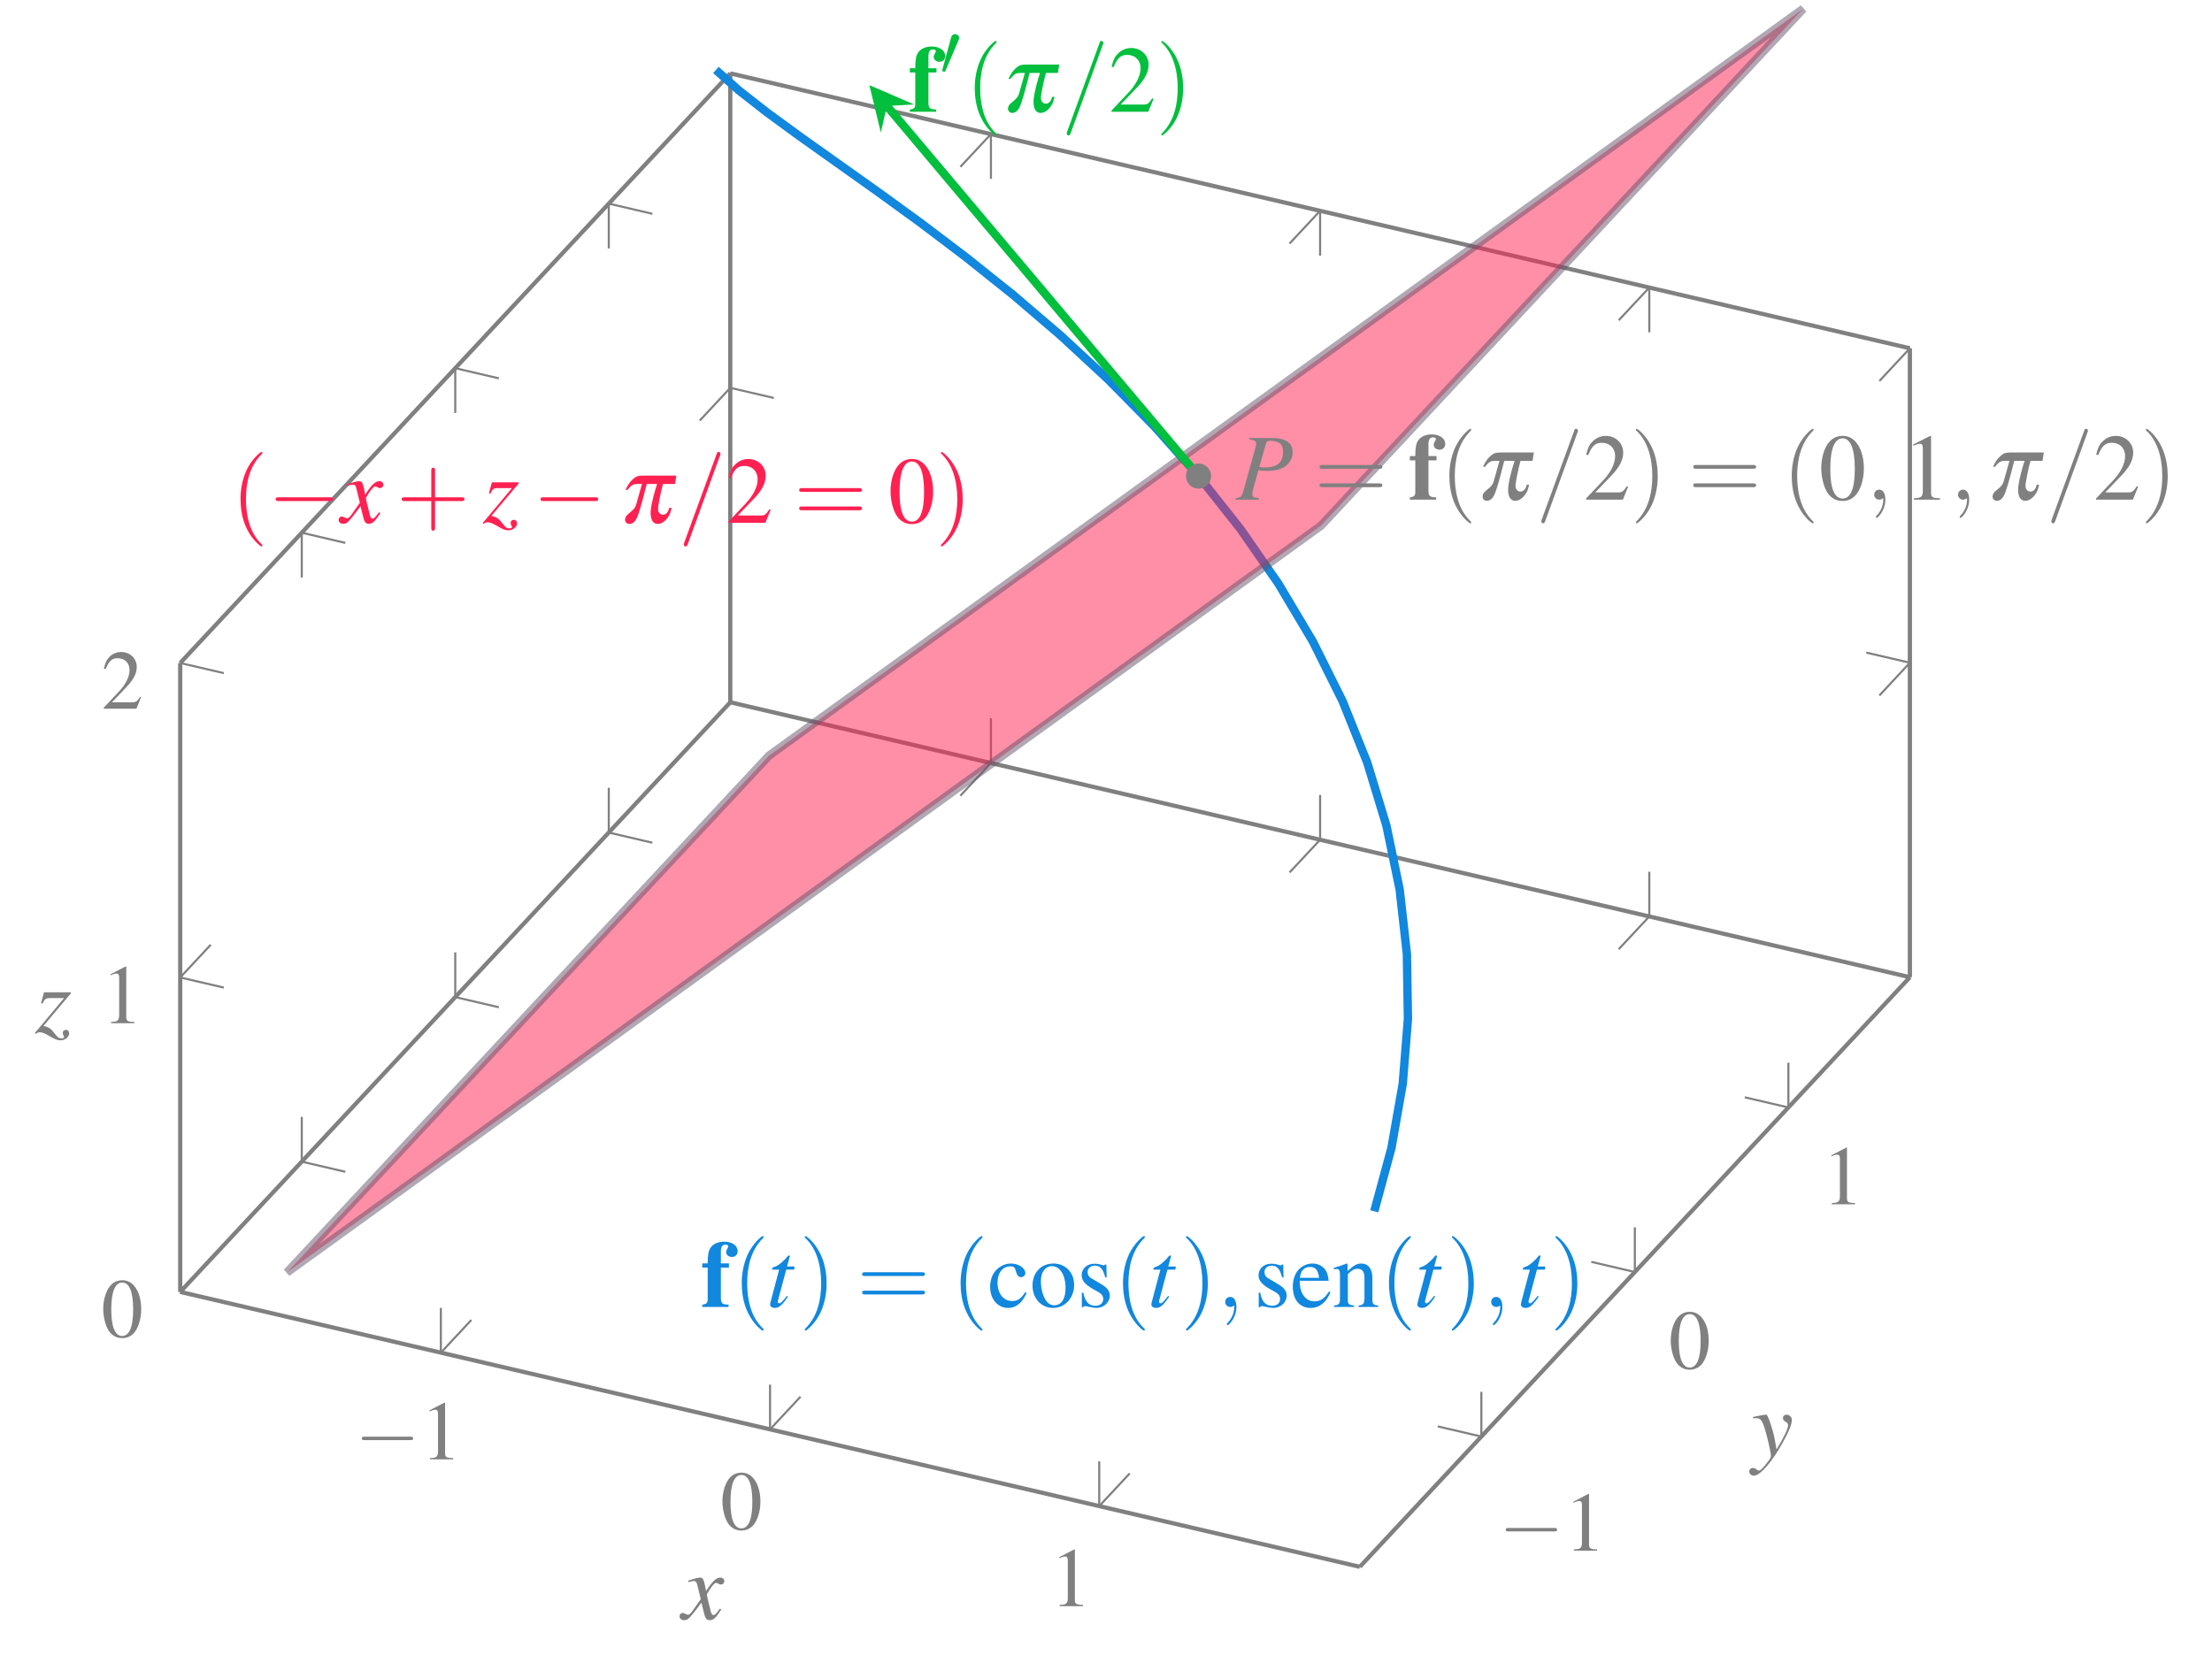 <?xml version="1.0" encoding="UTF-8"?>
<svg xmlns="http://www.w3.org/2000/svg" xmlns:xlink="http://www.w3.org/1999/xlink" width="210.147" height="157.291" viewBox="0 0 210.147 157.291">
<defs>
<g>
<g id="glyph-0-0">
<path d="M 5.25 -1.828 C 5.391 -1.828 5.531 -1.828 5.531 -1.984 C 5.531 -2.156 5.391 -2.156 5.25 -2.156 L 0.938 -2.156 C 0.812 -2.156 0.656 -2.156 0.656 -1.984 C 0.656 -1.828 0.812 -1.828 0.938 -1.828 Z M 5.25 -1.828 "/>
</g>
<g id="glyph-1-0">
<path d="M 2.312 -5.391 L 0.891 -4.656 L 0.891 -4.547 C 0.984 -4.594 1.062 -4.625 1.094 -4.641 C 1.25 -4.688 1.375 -4.719 1.453 -4.719 C 1.625 -4.719 1.703 -4.609 1.703 -4.344 L 1.703 -0.734 C 1.703 -0.484 1.641 -0.297 1.5 -0.219 C 1.391 -0.156 1.281 -0.125 0.938 -0.125 L 0.938 0 L 3.141 0 L 3.141 -0.125 C 2.516 -0.125 2.375 -0.203 2.375 -0.594 L 2.375 -5.375 Z M 2.312 -5.391 "/>
</g>
<g id="glyph-1-1">
<path d="M 2.031 -5.391 C 1.578 -5.391 1.25 -5.25 0.953 -4.969 C 0.5 -4.531 0.188 -3.609 0.188 -2.672 C 0.188 -1.812 0.453 -0.875 0.828 -0.438 C 1.125 -0.078 1.531 0.109 1.984 0.109 C 2.406 0.109 2.734 -0.031 3.031 -0.297 C 3.484 -0.734 3.797 -1.672 3.797 -2.625 C 3.797 -4.266 3.062 -5.391 2.031 -5.391 Z M 2 -5.172 C 2.672 -5.172 3.031 -4.281 3.031 -2.609 C 3.031 -0.953 2.672 -0.094 1.984 -0.094 C 1.312 -0.094 0.953 -0.953 0.953 -2.609 C 0.953 -4.297 1.312 -5.172 2 -5.172 Z M 2 -5.172 "/>
</g>
<g id="glyph-1-2">
<path d="M 3.781 -1.094 L 3.688 -1.125 C 3.391 -0.672 3.281 -0.609 2.922 -0.609 L 1.016 -0.609 L 2.359 -2.016 C 3.062 -2.75 3.375 -3.359 3.375 -3.969 C 3.375 -4.766 2.734 -5.391 1.906 -5.391 C 1.469 -5.391 1.047 -5.219 0.75 -4.891 C 0.5 -4.625 0.375 -4.359 0.25 -3.797 L 0.422 -3.766 C 0.734 -4.547 1.016 -4.797 1.562 -4.797 C 2.234 -4.797 2.688 -4.344 2.688 -3.672 C 2.688 -3.047 2.328 -2.312 1.656 -1.609 L 0.234 -0.094 L 0.234 0 L 3.344 0 Z M 3.781 -1.094 "/>
</g>
<g id="glyph-2-0">
<path d="M 0.641 -3.734 L 0.641 -0.75 C 0.641 -0.375 0.531 -0.266 0.125 -0.219 L 0.125 0 L 2.625 0 L 2.625 -0.219 C 1.984 -0.234 1.891 -0.344 1.891 -0.922 L 1.891 -3.734 L 2.656 -3.734 L 2.656 -4.141 L 1.891 -4.141 L 1.891 -5.234 C 1.891 -5.719 2.016 -5.922 2.328 -5.922 C 2.5 -5.922 2.594 -5.859 2.594 -5.75 C 2.594 -5.719 2.562 -5.656 2.516 -5.562 C 2.438 -5.422 2.391 -5.328 2.391 -5.234 C 2.391 -4.953 2.625 -4.75 2.938 -4.75 C 3.266 -4.75 3.484 -4.969 3.484 -5.297 C 3.484 -5.828 2.953 -6.203 2.203 -6.203 C 1.609 -6.203 1.141 -5.984 0.891 -5.594 C 0.703 -5.281 0.641 -4.906 0.641 -4.141 L 0.125 -4.141 L 0.125 -3.734 Z M 0.641 -3.734 "/>
</g>
<g id="glyph-3-0">
<path d="M 1.766 -3.312 C 1.797 -3.391 1.828 -3.453 1.828 -3.531 C 1.828 -3.734 1.641 -3.891 1.422 -3.891 C 1.234 -3.891 1.109 -3.766 1.062 -3.578 L 0.234 -0.531 C 0.234 -0.516 0.203 -0.453 0.203 -0.438 C 0.203 -0.359 0.391 -0.312 0.438 -0.312 C 0.484 -0.312 0.484 -0.328 0.531 -0.422 Z M 1.766 -3.312 "/>
</g>
<g id="glyph-4-0">
<path d="M 2.969 2.156 C 2.969 2.125 2.969 2.109 2.812 1.953 C 1.688 0.828 1.406 -0.875 1.406 -2.25 C 1.406 -3.797 1.75 -5.359 2.859 -6.484 C 2.969 -6.594 2.969 -6.609 2.969 -6.641 C 2.969 -6.703 2.938 -6.734 2.875 -6.734 C 2.797 -6.734 1.984 -6.109 1.453 -4.984 C 1 -3.984 0.891 -3 0.891 -2.25 C 0.891 -1.547 0.984 -0.453 1.484 0.562 C 2.016 1.656 2.797 2.25 2.875 2.25 C 2.938 2.25 2.969 2.219 2.969 2.156 Z M 2.969 2.156 "/>
</g>
<g id="glyph-4-1">
<path d="M 2.594 -2.25 C 2.594 -2.938 2.5 -4.031 2 -5.047 C 1.469 -6.141 0.688 -6.734 0.594 -6.734 C 0.547 -6.734 0.516 -6.688 0.516 -6.641 C 0.516 -6.609 0.516 -6.594 0.688 -6.438 C 1.562 -5.547 2.078 -4.109 2.078 -2.25 C 2.078 -0.703 1.734 0.875 0.625 2 C 0.516 2.109 0.516 2.125 0.516 2.156 C 0.516 2.203 0.547 2.25 0.594 2.25 C 0.688 2.25 1.5 1.625 2.031 0.5 C 2.484 -0.5 2.594 -1.484 2.594 -2.25 Z M 2.594 -2.25 "/>
</g>
<g id="glyph-4-2">
<path d="M 6.156 -2.938 C 6.297 -2.938 6.469 -2.938 6.469 -3.109 C 6.469 -3.297 6.297 -3.297 6.172 -3.297 L 0.797 -3.297 C 0.672 -3.297 0.5 -3.297 0.5 -3.109 C 0.5 -2.938 0.672 -2.938 0.812 -2.938 Z M 6.172 -1.188 C 6.297 -1.188 6.469 -1.188 6.469 -1.375 C 6.469 -1.547 6.297 -1.547 6.156 -1.547 L 0.812 -1.547 C 0.672 -1.547 0.5 -1.547 0.5 -1.375 C 0.5 -1.188 0.672 -1.188 0.797 -1.188 Z M 6.172 -1.188 "/>
</g>
<g id="glyph-4-3">
<path d="M 3.672 -2.062 L 6.172 -2.062 C 6.297 -2.062 6.469 -2.062 6.469 -2.25 C 6.469 -2.422 6.297 -2.422 6.172 -2.422 L 3.672 -2.422 L 3.672 -4.938 C 3.672 -5.062 3.672 -5.234 3.484 -5.234 C 3.312 -5.234 3.312 -5.062 3.312 -4.938 L 3.312 -2.422 L 0.797 -2.422 C 0.672 -2.422 0.5 -2.422 0.5 -2.25 C 0.5 -2.062 0.672 -2.062 0.797 -2.062 L 3.312 -2.062 L 3.312 0.453 C 3.312 0.578 3.312 0.75 3.484 0.75 C 3.672 0.75 3.672 0.578 3.672 0.453 Z M 3.672 -2.062 "/>
</g>
<g id="glyph-5-0">
<path d="M 0.797 -3.125 C 1.172 -3.594 1.344 -3.688 1.766 -3.688 L 2.172 -3.688 L 1.609 -1.688 C 1.531 -1.438 1.375 -1.25 1.031 -0.969 C 0.703 -0.719 0.609 -0.578 0.578 -0.375 C 0.531 -0.109 0.703 0.109 0.984 0.109 C 1.266 0.109 1.516 -0.094 1.688 -0.469 C 1.812 -0.703 2.094 -1.625 2.328 -2.531 L 2.625 -3.688 L 3.609 -3.688 C 3.375 -2.984 3.125 -2.016 3.047 -1.5 C 2.875 -0.5 3.125 0.109 3.672 0.109 C 4.016 0.109 4.375 -0.125 4.656 -0.547 C 4.828 -0.797 4.891 -0.969 4.984 -1.422 L 4.766 -1.422 C 4.656 -0.984 4.453 -0.766 4.156 -0.766 C 3.969 -0.766 3.812 -0.891 3.734 -1.078 C 3.688 -1.234 3.688 -1.375 3.734 -1.672 C 3.844 -2.359 4.031 -3.188 4.172 -3.688 L 5.312 -3.688 L 5.438 -4.484 L 2.312 -4.484 C 1.828 -4.484 1.625 -4.422 1.344 -4.172 C 1.047 -3.922 0.859 -3.656 0.609 -3.125 Z M 0.797 -3.125 "/>
</g>
<g id="glyph-6-0">
<path d="M 3.938 -6.391 C 3.984 -6.5 3.984 -6.531 3.984 -6.547 C 3.984 -6.641 3.906 -6.734 3.797 -6.734 C 3.734 -6.734 3.672 -6.703 3.656 -6.641 L 0.531 1.906 C 0.5 2.016 0.5 2.047 0.5 2.062 C 0.5 2.156 0.578 2.25 0.672 2.25 C 0.797 2.25 0.812 2.172 0.875 2.031 Z M 3.938 -6.391 "/>
</g>
<g id="glyph-6-1">
<path d="M 1.828 -0.016 C 1.828 -0.594 1.594 -0.953 1.25 -0.953 C 0.953 -0.953 0.766 -0.719 0.766 -0.469 C 0.766 -0.234 0.953 0 1.25 0 C 1.359 0 1.469 -0.031 1.562 -0.109 C 1.594 -0.141 1.594 -0.141 1.609 -0.141 C 1.609 -0.141 1.625 -0.141 1.625 -0.016 C 1.625 0.656 1.312 1.188 1.016 1.484 C 0.922 1.594 0.922 1.609 0.922 1.625 C 0.922 1.688 0.953 1.734 1 1.734 C 1.109 1.734 1.828 1.047 1.828 -0.016 Z M 1.828 -0.016 "/>
</g>
<g id="glyph-7-0">
<path d="M 4.266 -1.234 L 4.141 -1.281 C 3.812 -0.766 3.688 -0.688 3.297 -0.688 L 1.141 -0.688 L 2.656 -2.266 C 3.453 -3.094 3.797 -3.781 3.797 -4.469 C 3.797 -5.375 3.078 -6.062 2.141 -6.062 C 1.656 -6.062 1.188 -5.859 0.859 -5.5 C 0.562 -5.203 0.438 -4.922 0.281 -4.281 L 0.469 -4.234 C 0.828 -5.109 1.141 -5.406 1.766 -5.406 C 2.516 -5.406 3.031 -4.891 3.031 -4.141 C 3.031 -3.438 2.625 -2.594 1.859 -1.797 L 0.266 -0.109 L 0.266 0 L 3.766 0 Z M 4.266 -1.234 "/>
</g>
<g id="glyph-7-1">
<path d="M 2.281 -6.062 C 1.781 -6.062 1.406 -5.906 1.078 -5.594 C 0.562 -5.094 0.219 -4.062 0.219 -3.016 C 0.219 -2.031 0.516 -0.984 0.938 -0.484 C 1.266 -0.094 1.719 0.125 2.25 0.125 C 2.703 0.125 3.078 -0.031 3.406 -0.344 C 3.922 -0.828 4.266 -1.875 4.266 -2.953 C 4.266 -4.797 3.453 -6.062 2.281 -6.062 Z M 2.25 -5.828 C 3 -5.828 3.406 -4.812 3.406 -2.938 C 3.406 -1.062 3.016 -0.109 2.25 -0.109 C 1.469 -0.109 1.078 -1.062 1.078 -2.938 C 1.078 -4.828 1.484 -5.828 2.25 -5.828 Z M 2.25 -5.828 "/>
</g>
<g id="glyph-7-2">
<path d="M 2.609 -6.062 L 1 -5.25 L 1 -5.125 C 1.109 -5.172 1.203 -5.203 1.234 -5.219 C 1.406 -5.281 1.547 -5.312 1.641 -5.312 C 1.828 -5.312 1.906 -5.188 1.906 -4.891 L 1.906 -0.828 C 1.906 -0.531 1.844 -0.328 1.688 -0.25 C 1.562 -0.172 1.438 -0.141 1.062 -0.141 L 1.062 0 L 3.531 0 L 3.531 -0.141 C 2.828 -0.141 2.688 -0.234 2.688 -0.656 L 2.688 -6.047 Z M 2.609 -6.062 "/>
</g>
<g id="glyph-7-3">
<path d="M 3.562 -1.406 C 3.141 -0.766 2.812 -0.562 2.312 -0.562 C 1.484 -0.562 0.922 -1.281 0.922 -2.312 C 0.922 -3.234 1.406 -3.859 2.141 -3.859 C 2.453 -3.859 2.578 -3.766 2.656 -3.438 L 2.719 -3.234 C 2.797 -2.984 2.953 -2.828 3.141 -2.828 C 3.375 -2.828 3.562 -3 3.562 -3.203 C 3.562 -3.703 2.938 -4.125 2.188 -4.125 C 1.75 -4.125 1.297 -3.953 0.922 -3.625 C 0.469 -3.234 0.219 -2.625 0.219 -1.906 C 0.219 -0.75 0.938 0.094 1.922 0.094 C 2.328 0.094 2.688 -0.047 3.016 -0.328 C 3.25 -0.547 3.422 -0.797 3.688 -1.312 Z M 3.562 -1.406 "/>
</g>
<g id="glyph-7-4">
<path d="M 2.25 -4.125 C 1.078 -4.125 0.266 -3.266 0.266 -2.031 C 0.266 -0.812 1.094 0.094 2.219 0.094 C 3.359 0.094 4.219 -0.859 4.219 -2.094 C 4.219 -3.281 3.391 -4.125 2.25 -4.125 Z M 2.125 -3.875 C 2.875 -3.875 3.406 -3.016 3.406 -1.781 C 3.406 -0.766 3 -0.156 2.328 -0.156 C 1.984 -0.156 1.656 -0.375 1.469 -0.734 C 1.203 -1.203 1.062 -1.828 1.062 -2.469 C 1.062 -3.312 1.484 -3.875 2.125 -3.875 Z M 2.125 -3.875 "/>
</g>
<g id="glyph-7-5">
<path d="M 2.828 -2.812 L 2.797 -4.031 L 2.688 -4.031 L 2.672 -4.016 C 2.594 -3.953 2.578 -3.953 2.547 -3.953 C 2.5 -3.953 2.406 -3.969 2.312 -4.016 C 2.109 -4.078 1.906 -4.109 1.672 -4.109 C 0.969 -4.109 0.453 -3.656 0.453 -3.016 C 0.453 -2.516 0.75 -2.156 1.5 -1.719 L 2.031 -1.422 C 2.344 -1.25 2.5 -1.031 2.5 -0.75 C 2.5 -0.359 2.203 -0.109 1.75 -0.109 C 1.438 -0.109 1.172 -0.219 1 -0.422 C 0.812 -0.641 0.719 -0.859 0.609 -1.359 L 0.469 -1.359 L 0.469 0.031 L 0.578 0.031 C 0.641 -0.047 0.688 -0.078 0.797 -0.078 C 0.875 -0.078 1 -0.047 1.203 0 C 1.453 0.047 1.688 0.094 1.859 0.094 C 2.547 0.094 3.125 -0.438 3.125 -1.062 C 3.125 -1.5 2.906 -1.797 2.375 -2.125 L 1.406 -2.703 C 1.141 -2.844 1.016 -3.062 1.016 -3.312 C 1.016 -3.672 1.297 -3.922 1.703 -3.922 C 2.219 -3.922 2.484 -3.609 2.688 -2.812 Z M 2.828 -2.812 "/>
</g>
<g id="glyph-7-6">
<path d="M 3.656 -1.469 C 3.234 -0.797 2.844 -0.531 2.266 -0.531 C 1.766 -0.531 1.375 -0.797 1.109 -1.297 C 0.953 -1.641 0.891 -1.938 0.875 -2.484 L 3.625 -2.484 C 3.562 -3.062 3.469 -3.328 3.25 -3.609 C 2.984 -3.938 2.562 -4.125 2.094 -4.125 C 1.656 -4.125 1.234 -3.969 0.891 -3.656 C 0.469 -3.297 0.219 -2.656 0.219 -1.922 C 0.219 -0.688 0.875 0.094 1.906 0.094 C 2.75 0.094 3.422 -0.438 3.797 -1.406 Z M 0.891 -2.766 C 0.984 -3.469 1.297 -3.797 1.844 -3.797 C 2.391 -3.797 2.594 -3.547 2.719 -2.766 Z M 0.891 -2.766 "/>
</g>
<g id="glyph-7-7">
<path d="M 0.141 -3.562 C 0.203 -3.594 0.281 -3.609 0.391 -3.609 C 0.641 -3.609 0.719 -3.469 0.719 -3.031 L 0.719 -0.812 C 0.719 -0.297 0.625 -0.172 0.156 -0.141 L 0.156 0 L 2.062 0 L 2.062 -0.141 C 1.609 -0.172 1.469 -0.281 1.469 -0.594 L 1.469 -3.125 C 1.906 -3.531 2.094 -3.625 2.391 -3.625 C 2.828 -3.625 3.047 -3.359 3.047 -2.766 L 3.047 -0.891 C 3.047 -0.328 2.938 -0.172 2.484 -0.141 L 2.484 0 L 4.344 0 L 4.344 -0.141 C 3.906 -0.172 3.797 -0.281 3.797 -0.719 L 3.797 -2.781 C 3.797 -3.625 3.406 -4.125 2.75 -4.125 C 2.328 -4.125 2.047 -3.969 1.438 -3.406 L 1.438 -4.109 L 1.375 -4.125 C 0.938 -3.969 0.641 -3.859 0.141 -3.719 Z M 0.141 -3.562 "/>
</g>
<g id="glyph-8-0">
<path d="M 1.312 -5.719 C 1.828 -5.656 1.953 -5.562 1.953 -5.344 C 1.953 -5.203 1.906 -5.016 1.797 -4.625 L 0.734 -0.812 C 0.578 -0.266 0.516 -0.219 0 -0.141 L 0 0 L 2.203 0 L 2.203 -0.141 C 1.625 -0.219 1.594 -0.25 1.594 -0.562 C 1.594 -0.656 1.609 -0.75 1.688 -1.078 L 2.172 -2.812 C 2.391 -2.75 2.625 -2.734 3 -2.734 C 3.734 -2.734 4.328 -2.891 4.719 -3.172 C 5.172 -3.5 5.422 -3.984 5.422 -4.516 C 5.422 -5.375 4.75 -5.859 3.531 -5.859 L 1.312 -5.859 Z M 2.891 -5.344 C 2.938 -5.531 3.047 -5.594 3.297 -5.594 C 3.656 -5.594 3.984 -5.5 4.172 -5.375 C 4.406 -5.203 4.5 -4.938 4.5 -4.516 C 4.5 -3.938 4.297 -3.531 3.906 -3.297 C 3.625 -3.141 3.281 -3.062 2.719 -3.062 C 2.562 -3.062 2.5 -3.078 2.25 -3.109 Z M 2.891 -5.344 "/>
</g>
<g id="glyph-8-1">
<path d="M 2.656 -3.844 L 1.938 -3.844 L 2.188 -4.766 C 2.203 -4.781 2.203 -4.797 2.203 -4.812 C 2.203 -4.875 2.172 -4.891 2.125 -4.891 C 2.078 -4.891 2.047 -4.891 1.984 -4.812 C 1.641 -4.359 1.078 -3.906 0.797 -3.828 C 0.578 -3.766 0.516 -3.703 0.516 -3.609 C 0.516 -3.594 0.516 -3.578 0.516 -3.547 L 1.188 -3.547 L 0.531 -1.078 C 0.516 -1 0.516 -0.984 0.484 -0.891 C 0.406 -0.625 0.328 -0.312 0.328 -0.234 C 0.328 -0.047 0.516 0.094 0.766 0.094 C 1.172 0.094 1.469 -0.156 2.031 -0.984 L 1.922 -1.047 C 1.484 -0.484 1.344 -0.344 1.188 -0.344 C 1.109 -0.344 1.062 -0.406 1.062 -0.516 C 1.062 -0.531 1.062 -0.531 1.062 -0.562 L 1.859 -3.547 L 2.609 -3.547 Z M 2.656 -3.844 "/>
</g>
<g id="glyph-8-2">
<path d="M 3.609 -1 C 3.531 -0.922 3.484 -0.859 3.406 -0.75 C 3.203 -0.484 3.094 -0.391 3 -0.391 C 2.859 -0.391 2.781 -0.516 2.719 -0.766 C 2.703 -0.828 2.688 -0.891 2.688 -0.922 C 2.453 -1.828 2.359 -2.234 2.359 -2.375 C 2.75 -3.062 3.078 -3.453 3.234 -3.453 C 3.297 -3.453 3.359 -3.422 3.453 -3.375 C 3.562 -3.312 3.625 -3.297 3.688 -3.297 C 3.891 -3.297 4.016 -3.438 4.016 -3.625 C 4.016 -3.812 3.859 -3.953 3.641 -3.953 C 3.25 -3.953 2.906 -3.625 2.281 -2.672 L 2.188 -3.172 C 2.062 -3.781 1.969 -3.953 1.719 -3.953 C 1.531 -3.953 1.219 -3.875 0.672 -3.688 L 0.578 -3.656 L 0.609 -3.531 C 0.953 -3.609 1.031 -3.625 1.109 -3.625 C 1.344 -3.625 1.391 -3.547 1.516 -3 L 1.781 -1.906 L 1.047 -0.859 C 0.859 -0.578 0.688 -0.422 0.578 -0.422 C 0.531 -0.422 0.438 -0.453 0.344 -0.5 C 0.234 -0.562 0.141 -0.594 0.062 -0.594 C -0.109 -0.594 -0.234 -0.453 -0.234 -0.281 C -0.234 -0.047 -0.062 0.094 0.203 0.094 C 0.484 0.094 0.594 0.016 1.047 -0.531 C 1.281 -0.812 1.469 -1.062 1.844 -1.578 L 2.109 -0.5 C 2.234 -0.047 2.344 0.094 2.641 0.094 C 2.984 0.094 3.203 -0.109 3.734 -0.922 Z M 3.609 -1 "/>
</g>
<g id="glyph-8-3">
<path d="M 0.719 -2.766 C 0.922 -3.219 1.031 -3.297 1.453 -3.297 L 2.766 -3.297 L -0.016 0.031 L 0.062 0.109 C 0.203 0 0.328 -0.047 0.469 -0.047 C 0.688 -0.047 0.984 0.078 1.406 0.328 C 1.859 0.609 2.156 0.719 2.406 0.719 C 2.859 0.719 3.25 0.406 3.25 0.047 C 3.25 -0.141 3.125 -0.281 2.938 -0.281 C 2.766 -0.281 2.641 -0.156 2.641 0 C 2.641 0.078 2.656 0.172 2.719 0.266 C 2.75 0.328 2.766 0.375 2.766 0.406 C 2.766 0.484 2.656 0.531 2.516 0.531 C 2.297 0.531 2.188 0.469 1.891 0.094 C 1.5 -0.422 1.328 -0.531 0.812 -0.656 L 3.406 -3.734 L 3.406 -3.844 L 0.859 -3.844 L 0.578 -2.812 Z M 0.719 -2.766 "/>
</g>
<g id="glyph-8-4">
<path d="M 0.141 -3.594 C 0.25 -3.609 0.312 -3.625 0.406 -3.625 C 0.922 -3.625 1.062 -3.406 1.469 -1.859 C 1.625 -1.281 1.844 -0.219 1.844 -0.078 C 1.844 0.078 1.781 0.219 1.656 0.375 C 1.375 0.75 1.188 0.984 1.094 1.078 C 0.906 1.281 0.797 1.359 0.688 1.359 C 0.625 1.359 0.562 1.328 0.469 1.25 C 0.328 1.141 0.234 1.109 0.141 1.109 C -0.062 1.109 -0.219 1.25 -0.219 1.453 C -0.219 1.672 -0.016 1.844 0.234 1.844 C 0.812 1.844 1.984 0.5 2.953 -1.281 C 3.562 -2.375 3.828 -3.016 3.828 -3.469 C 3.828 -3.734 3.594 -3.953 3.328 -3.953 C 3.125 -3.953 2.984 -3.828 2.984 -3.625 C 2.984 -3.484 3.047 -3.391 3.234 -3.281 C 3.406 -3.172 3.469 -3.094 3.469 -2.969 C 3.469 -2.609 3.125 -1.906 2.375 -0.641 L 2.188 -1.688 C 2.047 -2.469 1.547 -3.953 1.422 -3.953 L 1.375 -3.953 C 1.375 -3.953 1.344 -3.953 1.297 -3.953 C 1.219 -3.938 0.891 -3.891 0.422 -3.797 C 0.375 -3.781 0.266 -3.766 0.141 -3.734 Z M 0.141 -3.594 "/>
</g>
<g id="glyph-9-0">
<path d="M 5.906 -2.062 C 6.062 -2.062 6.219 -2.062 6.219 -2.25 C 6.219 -2.422 6.062 -2.422 5.906 -2.422 L 1.062 -2.422 C 0.906 -2.422 0.75 -2.422 0.75 -2.25 C 0.75 -2.062 0.906 -2.062 1.062 -2.062 Z M 5.906 -2.062 "/>
</g>
</g>
</defs>
<path fill="none" stroke-width="0.199" stroke-linecap="butt" stroke-linejoin="miter" stroke="rgb(50%, 50%, 50%)" stroke-opacity="1" stroke-miterlimit="10" d="M 6.306 -16.542 L 9.204 -13.433 M 37.579 -23.831 L 40.478 -20.722 M 68.853 -31.124 L 71.751 -28.015 M 58.564 39.493 L 55.661 36.384 M 89.837 32.2 L 86.935 29.091 M 121.111 24.911 L 118.208 21.802 " transform="matrix(1, 0, 0, -1, 35.577, 112.001)"/>
<path fill="none" stroke-width="0.199" stroke-linecap="butt" stroke-linejoin="miter" stroke="rgb(50%, 50%, 50%)" stroke-opacity="1" stroke-miterlimit="10" d="M -6.909 1.61 L -2.768 0.646 M 7.673 17.247 L 11.814 16.282 M 22.259 32.884 L 26.4 31.919 M 105.157 -24.515 L 101.017 -23.55 M 119.739 -8.878 L 115.599 -7.913 M 134.325 6.759 L 130.181 7.724 " transform="matrix(1, 0, 0, -1, 35.577, 112.001)"/>
<path fill="none" stroke-width="0.399" stroke-linecap="butt" stroke-linejoin="miter" stroke="rgb(50%, 50%, 50%)" stroke-opacity="1" stroke-miterlimit="10" d="M -18.456 -10.769 L 93.611 -36.894 " transform="matrix(1, 0, 0, -1, 35.577, 112.001)"/>
<path fill="none" stroke-width="0.399" stroke-linecap="butt" stroke-linejoin="miter" stroke="rgb(50%, 50%, 50%)" stroke-opacity="1" stroke-miterlimit="10" d="M 33.802 45.263 L 145.868 19.138 " transform="matrix(1, 0, 0, -1, 35.577, 112.001)"/>
<path fill="none" stroke-width="0.399" stroke-linecap="butt" stroke-linejoin="miter" stroke="rgb(50%, 50%, 50%)" stroke-opacity="1" stroke-miterlimit="10" d="M -18.456 -10.769 L 33.802 45.263 " transform="matrix(1, 0, 0, -1, 35.577, 112.001)"/>
<path fill="none" stroke-width="0.399" stroke-linecap="butt" stroke-linejoin="miter" stroke="rgb(50%, 50%, 50%)" stroke-opacity="1" stroke-miterlimit="10" d="M 93.611 -36.894 L 145.868 19.138 " transform="matrix(1, 0, 0, -1, 35.577, 112.001)"/>
<g fill="rgb(50%, 50%, 50%)" fill-opacity="1">
<use xlink:href="#glyph-0-0" x="33.718" y="138.683"/>
</g>
<g fill="rgb(50%, 50%, 50%)" fill-opacity="1">
<use xlink:href="#glyph-1-0" x="39.911" y="138.683"/>
</g>
<g fill="rgb(50%, 50%, 50%)" fill-opacity="1">
<use xlink:href="#glyph-1-1" x="68.445" y="145.336"/>
</g>
<g fill="rgb(50%, 50%, 50%)" fill-opacity="1">
<use xlink:href="#glyph-1-0" x="99.741" y="152.632"/>
</g>
<g fill="rgb(50%, 50%, 50%)" fill-opacity="1">
<use xlink:href="#glyph-0-0" x="142.396" y="147.358"/>
</g>
<g fill="rgb(50%, 50%, 50%)" fill-opacity="1">
<use xlink:href="#glyph-1-0" x="148.589" y="147.358"/>
</g>
<g fill="rgb(50%, 50%, 50%)" fill-opacity="1">
<use xlink:href="#glyph-1-1" x="158.537" y="130.052"/>
</g>
<g fill="rgb(50%, 50%, 50%)" fill-opacity="1">
<use xlink:href="#glyph-1-0" x="173.093" y="114.444"/>
</g>
<path fill="none" stroke-width="0.199" stroke-linecap="butt" stroke-linejoin="miter" stroke="rgb(50%, 50%, 50%)" stroke-opacity="1" stroke-miterlimit="10" d="M 58.564 99.255 L 55.661 96.146 M 89.837 91.966 L 86.935 88.856 M 121.111 84.677 L 118.208 81.564 " transform="matrix(1, 0, 0, -1, 35.577, 112.001)"/>
<path fill="none" stroke-width="0.199" stroke-linecap="butt" stroke-linejoin="miter" stroke="rgb(50%, 50%, 50%)" stroke-opacity="1" stroke-miterlimit="10" d="M -6.909 61.376 L -2.768 60.411 M 7.673 77.013 L 11.814 76.048 M 22.259 92.649 L 26.4 91.685 " transform="matrix(1, 0, 0, -1, 35.577, 112.001)"/>
<path fill="none" stroke-width="0.399" stroke-linecap="butt" stroke-linejoin="miter" stroke="rgb(50%, 50%, 50%)" stroke-opacity="1" stroke-miterlimit="10" d="M 33.802 105.028 L 145.868 78.903 " transform="matrix(1, 0, 0, -1, 35.577, 112.001)"/>
<path fill="none" stroke-width="0.399" stroke-linecap="butt" stroke-linejoin="miter" stroke="rgb(50%, 50%, 50%)" stroke-opacity="1" stroke-miterlimit="10" d="M -18.456 48.997 L 33.802 105.028 " transform="matrix(1, 0, 0, -1, 35.577, 112.001)"/>
<path fill="none" stroke-width="0.199" stroke-linecap="butt" stroke-linejoin="miter" stroke="rgb(50%, 50%, 50%)" stroke-opacity="1" stroke-miterlimit="10" d="M -6.909 1.61 L -6.909 5.864 M 7.673 17.247 L 7.673 21.501 M 22.259 32.884 L 22.259 37.138 M -6.909 61.376 L -6.909 57.122 M 7.673 77.013 L 7.673 72.759 M 22.259 92.649 L 22.259 88.396 " transform="matrix(1, 0, 0, -1, 35.577, 112.001)"/>
<path fill="none" stroke-width="0.199" stroke-linecap="butt" stroke-linejoin="miter" stroke="rgb(50%, 50%, 50%)" stroke-opacity="1" stroke-miterlimit="10" d="M -18.456 -10.769 L -15.554 -7.659 M -18.456 19.114 L -15.554 22.224 M -18.456 48.997 L -15.554 52.106 M 33.802 45.263 L 30.903 42.153 M 33.802 75.146 L 30.903 72.036 M 33.802 105.028 L 30.903 101.919 " transform="matrix(1, 0, 0, -1, 35.577, 112.001)"/>
<path fill="none" stroke-width="0.399" stroke-linecap="butt" stroke-linejoin="miter" stroke="rgb(50%, 50%, 50%)" stroke-opacity="1" stroke-miterlimit="10" d="M -18.456 -10.769 L -18.456 48.997 " transform="matrix(1, 0, 0, -1, 35.577, 112.001)"/>
<path fill="none" stroke-width="0.399" stroke-linecap="butt" stroke-linejoin="miter" stroke="rgb(50%, 50%, 50%)" stroke-opacity="1" stroke-miterlimit="10" d="M 33.802 45.263 L 33.802 105.028 " transform="matrix(1, 0, 0, -1, 35.577, 112.001)"/>
<g fill="rgb(50%, 50%, 50%)" fill-opacity="1">
<use xlink:href="#glyph-1-1" x="9.619" y="127.052"/>
</g>
<g fill="rgb(50%, 50%, 50%)" fill-opacity="1">
<use xlink:href="#glyph-1-0" x="9.619" y="97.232"/>
</g>
<g fill="rgb(50%, 50%, 50%)" fill-opacity="1">
<use xlink:href="#glyph-1-2" x="9.619" y="67.35"/>
</g>
<path fill="none" stroke-width="0.199" stroke-linecap="butt" stroke-linejoin="miter" stroke="rgb(50%, 50%, 50%)" stroke-opacity="1" stroke-miterlimit="10" d="M 105.157 -24.515 L 105.157 -20.265 M 119.739 -8.878 L 119.739 -4.628 M 134.325 6.759 L 134.325 11.009 " transform="matrix(1, 0, 0, -1, 35.577, 112.001)"/>
<path fill="none" stroke-width="0.199" stroke-linecap="butt" stroke-linejoin="miter" stroke="rgb(50%, 50%, 50%)" stroke-opacity="1" stroke-miterlimit="10" d="M 145.868 19.138 L 142.97 16.028 M 145.868 49.021 L 142.97 45.911 M 145.868 78.903 L 142.97 75.794 " transform="matrix(1, 0, 0, -1, 35.577, 112.001)"/>
<path fill="none" stroke-width="0.399" stroke-linecap="butt" stroke-linejoin="miter" stroke="rgb(50%, 50%, 50%)" stroke-opacity="1" stroke-miterlimit="10" d="M 145.868 19.138 L 145.868 78.903 " transform="matrix(1, 0, 0, -1, 35.577, 112.001)"/>
<path fill="none" stroke-width="0.199" stroke-linecap="butt" stroke-linejoin="miter" stroke="rgb(50%, 50%, 50%)" stroke-opacity="1" stroke-miterlimit="10" d="M 6.306 -16.542 L 6.306 -12.288 M 37.579 -23.831 L 37.579 -19.581 M 68.853 -31.124 L 68.853 -26.87 " transform="matrix(1, 0, 0, -1, 35.577, 112.001)"/>
<path fill="none" stroke-width="0.199" stroke-linecap="butt" stroke-linejoin="miter" stroke="rgb(50%, 50%, 50%)" stroke-opacity="1" stroke-miterlimit="10" d="M -18.456 -10.769 L -14.311 -11.733 M -18.456 19.114 L -14.311 18.149 M -18.456 48.997 L -14.311 48.032 " transform="matrix(1, 0, 0, -1, 35.577, 112.001)"/>
<path fill="none" stroke-width="0.199" stroke-linecap="butt" stroke-linejoin="miter" stroke="rgb(50%, 50%, 50%)" stroke-opacity="1" stroke-miterlimit="10" d="M 58.564 39.493 L 58.564 43.743 M 89.837 32.2 L 89.837 36.454 M 121.111 24.911 L 121.111 29.161 M 58.564 99.255 L 58.564 95.005 M 89.837 91.966 L 89.837 87.712 M 121.111 84.677 L 121.111 80.423 " transform="matrix(1, 0, 0, -1, 35.577, 112.001)"/>
<path fill="none" stroke-width="0.199" stroke-linecap="butt" stroke-linejoin="miter" stroke="rgb(50%, 50%, 50%)" stroke-opacity="1" stroke-miterlimit="10" d="M 33.802 45.263 L 37.943 44.298 M 33.802 75.146 L 37.943 74.181 M 33.802 105.028 L 37.943 104.064 M 145.868 19.138 L 141.728 20.103 M 145.868 49.021 L 141.728 49.985 M 145.868 78.903 L 141.728 79.868 " transform="matrix(1, 0, 0, -1, 35.577, 112.001)"/>
<path fill="none" stroke-width="0.797" stroke-linecap="butt" stroke-linejoin="miter" stroke="rgb(6.699%, 52.899%, 87.099%)" stroke-opacity="1" stroke-miterlimit="10" d="M 94.982 -3.108 L 96.614 2.907 L 97.689 9.013 L 98.181 15.165 L 98.083 21.333 L 97.396 27.478 L 96.134 33.556 L 94.314 39.532 L 91.974 45.372 L 89.146 51.044 L 85.888 56.517 L 82.247 61.763 L 78.29 66.759 L 74.083 71.489 L 69.7 75.939 L 65.212 80.095 L 60.7 83.958 L 56.239 87.524 L 51.907 90.806 L 47.775 93.806 L 43.915 96.548 L 40.396 99.048 L 37.275 101.329 L 34.607 103.419 L 32.435 105.353 " transform="matrix(1, 0, 0, -1, 35.577, 112.001)"/>
<path fill-rule="nonzero" fill="rgb(100%, 12.999%, 31.999%)" fill-opacity="0.5" stroke-width="0.797" stroke-linecap="butt" stroke-linejoin="miter" stroke="rgb(38.376%, 32.973%, 41.512%)" stroke-opacity="0.5" stroke-miterlimit="10" d="M 37.489 40.2 L 135.739 111.173 L 89.923 62.048 L -8.323 -8.925 Z M 37.489 40.2 " transform="matrix(1, 0, 0, -1, 35.577, 112.001)"/>
<path fill="none" stroke-width="0.797" stroke-linecap="butt" stroke-linejoin="miter" stroke="rgb(0.999%, 75%, 23.999%)" stroke-opacity="1" stroke-miterlimit="10" d="M 78.29 66.759 L 48.685 101.927 " transform="matrix(1, 0, 0, -1, 35.577, 112.001)"/>
<path fill-rule="nonzero" fill="rgb(0.999%, 75%, 23.999%)" fill-opacity="1" d="M 82.594 8.09 L 83.68 12.598 L 84.262 10.074 L 86.848 9.926 "/>
<g fill="rgb(0.999%, 75%, 23.999%)" fill-opacity="1">
<use xlink:href="#glyph-2-0" x="86.313" y="10.622"/>
</g>
<g fill="rgb(0.999%, 75%, 23.999%)" fill-opacity="1">
<use xlink:href="#glyph-3-0" x="89.299" y="7.136"/>
</g>
<g fill="rgb(0.999%, 75%, 23.999%)" fill-opacity="1">
<use xlink:href="#glyph-4-0" x="91.714" y="10.622"/>
</g>
<g fill="rgb(0.999%, 75%, 23.999%)" fill-opacity="1">
<use xlink:href="#glyph-5-0" x="95.193" y="10.622"/>
</g>
<g fill="rgb(0.999%, 75%, 23.999%)" fill-opacity="1">
<use xlink:href="#glyph-6-0" x="100.842" y="10.622"/>
</g>
<g fill="rgb(0.999%, 75%, 23.999%)" fill-opacity="1">
<use xlink:href="#glyph-7-0" x="105.325" y="10.622"/>
</g>
<g fill="rgb(0.999%, 75%, 23.999%)" fill-opacity="1">
<use xlink:href="#glyph-4-1" x="109.808" y="10.622"/>
</g>
<path fill-rule="nonzero" fill="rgb(50%, 50%, 50%)" fill-opacity="1" d="M 115.062 45.242 C 115.062 44.582 114.527 44.047 113.867 44.047 C 113.207 44.047 112.672 44.582 112.672 45.242 C 112.672 45.902 113.207 46.438 113.867 46.438 C 114.527 46.438 115.062 45.902 115.062 45.242 Z M 115.062 45.242 "/>
<g fill="rgb(50%, 50%, 50%)" fill-opacity="1">
<use xlink:href="#glyph-8-0" x="117.387" y="47.483"/>
</g>
<g fill="rgb(50%, 50%, 50%)" fill-opacity="1">
<use xlink:href="#glyph-4-2" x="124.858" y="47.483"/>
</g>
<g fill="rgb(50%, 50%, 50%)" fill-opacity="1">
<use xlink:href="#glyph-2-0" x="133.817" y="47.483"/>
</g>
<g fill="rgb(50%, 50%, 50%)" fill-opacity="1">
<use xlink:href="#glyph-4-0" x="136.803" y="47.483"/>
</g>
<g fill="rgb(50%, 50%, 50%)" fill-opacity="1">
<use xlink:href="#glyph-5-0" x="140.282" y="47.483"/>
</g>
<g fill="rgb(50%, 50%, 50%)" fill-opacity="1">
<use xlink:href="#glyph-6-0" x="145.93" y="47.483"/>
</g>
<g fill="rgb(50%, 50%, 50%)" fill-opacity="1">
<use xlink:href="#glyph-7-0" x="150.413" y="47.483"/>
</g>
<g fill="rgb(50%, 50%, 50%)" fill-opacity="1">
<use xlink:href="#glyph-4-1" x="154.897" y="47.483"/>
</g>
<g fill="rgb(50%, 50%, 50%)" fill-opacity="1">
<use xlink:href="#glyph-4-2" x="160.366" y="47.483"/>
</g>
<g fill="rgb(50%, 50%, 50%)" fill-opacity="1">
<use xlink:href="#glyph-4-0" x="169.33" y="47.483"/>
</g>
<g fill="rgb(50%, 50%, 50%)" fill-opacity="1">
<use xlink:href="#glyph-7-1" x="172.806" y="47.483"/>
</g>
<g fill="rgb(50%, 50%, 50%)" fill-opacity="1">
<use xlink:href="#glyph-6-1" x="177.289" y="47.483"/>
</g>
<g fill="rgb(50%, 50%, 50%)" fill-opacity="1">
<use xlink:href="#glyph-7-2" x="180.769" y="47.483"/>
</g>
<g fill="rgb(50%, 50%, 50%)" fill-opacity="1">
<use xlink:href="#glyph-6-1" x="185.252" y="47.483"/>
</g>
<g fill="rgb(50%, 50%, 50%)" fill-opacity="1">
<use xlink:href="#glyph-5-0" x="188.732" y="47.483"/>
</g>
<g fill="rgb(50%, 50%, 50%)" fill-opacity="1">
<use xlink:href="#glyph-6-0" x="194.381" y="47.483"/>
</g>
<g fill="rgb(50%, 50%, 50%)" fill-opacity="1">
<use xlink:href="#glyph-7-0" x="198.864" y="47.483"/>
</g>
<g fill="rgb(50%, 50%, 50%)" fill-opacity="1">
<use xlink:href="#glyph-4-1" x="203.347" y="47.483"/>
</g>
<g fill="rgb(6.699%, 52.899%, 87.099%)" fill-opacity="1">
<use xlink:href="#glyph-2-0" x="66.594" y="124.198"/>
</g>
<g fill="rgb(6.699%, 52.899%, 87.099%)" fill-opacity="1">
<use xlink:href="#glyph-4-0" x="69.579" y="124.198"/>
</g>
<g fill="rgb(6.699%, 52.899%, 87.099%)" fill-opacity="1">
<use xlink:href="#glyph-8-1" x="72.834" y="124.198"/>
</g>
<g fill="rgb(6.699%, 52.899%, 87.099%)" fill-opacity="1">
<use xlink:href="#glyph-4-1" x="75.936" y="124.198"/>
</g>
<g fill="rgb(6.699%, 52.899%, 87.099%)" fill-opacity="1">
<use xlink:href="#glyph-4-2" x="81.405" y="124.198"/>
</g>
<g fill="rgb(6.699%, 52.899%, 87.099%)" fill-opacity="1">
<use xlink:href="#glyph-4-0" x="90.369" y="124.198"/>
</g>
<g fill="rgb(6.699%, 52.899%, 87.099%)" fill-opacity="1">
<use xlink:href="#glyph-7-3" x="93.846" y="124.198"/>
<use xlink:href="#glyph-7-4" x="97.827" y="124.198"/>
<use xlink:href="#glyph-7-5" x="102.31" y="124.198"/>
</g>
<g fill="rgb(6.699%, 52.899%, 87.099%)" fill-opacity="1">
<use xlink:href="#glyph-4-0" x="105.798" y="124.198"/>
</g>
<g fill="rgb(6.699%, 52.899%, 87.099%)" fill-opacity="1">
<use xlink:href="#glyph-8-1" x="109.052" y="124.198"/>
</g>
<g fill="rgb(6.699%, 52.899%, 87.099%)" fill-opacity="1">
<use xlink:href="#glyph-4-1" x="112.155" y="124.198"/>
</g>
<g fill="rgb(6.699%, 52.899%, 87.099%)" fill-opacity="1">
<use xlink:href="#glyph-6-1" x="115.634" y="124.198"/>
</g>
<g fill="rgb(6.699%, 52.899%, 87.099%)" fill-opacity="1">
<use xlink:href="#glyph-7-5" x="119.113" y="124.198"/>
<use xlink:href="#glyph-7-6" x="122.601" y="124.198"/>
<use xlink:href="#glyph-7-7" x="126.582" y="124.198"/>
</g>
<g fill="rgb(6.699%, 52.899%, 87.099%)" fill-opacity="1">
<use xlink:href="#glyph-4-0" x="131.065" y="124.198"/>
</g>
<g fill="rgb(6.699%, 52.899%, 87.099%)" fill-opacity="1">
<use xlink:href="#glyph-8-1" x="134.32" y="124.198"/>
</g>
<g fill="rgb(6.699%, 52.899%, 87.099%)" fill-opacity="1">
<use xlink:href="#glyph-4-1" x="137.422" y="124.198"/>
</g>
<g fill="rgb(6.699%, 52.899%, 87.099%)" fill-opacity="1">
<use xlink:href="#glyph-6-1" x="140.901" y="124.198"/>
</g>
<g fill="rgb(6.699%, 52.899%, 87.099%)" fill-opacity="1">
<use xlink:href="#glyph-8-1" x="144.157" y="124.198"/>
</g>
<g fill="rgb(6.699%, 52.899%, 87.099%)" fill-opacity="1">
<use xlink:href="#glyph-4-1" x="147.259" y="124.198"/>
</g>
<g fill="rgb(100%, 12.999%, 31.999%)" fill-opacity="1">
<use xlink:href="#glyph-4-0" x="21.961" y="49.68"/>
</g>
<g fill="rgb(100%, 12.999%, 31.999%)" fill-opacity="1">
<use xlink:href="#glyph-9-0" x="25.44" y="49.68"/>
</g>
<g fill="rgb(100%, 12.999%, 31.999%)" fill-opacity="1">
<use xlink:href="#glyph-8-2" x="32.407" y="49.68"/>
</g>
<g fill="rgb(100%, 12.999%, 31.999%)" fill-opacity="1">
<use xlink:href="#glyph-4-3" x="37.66" y="49.68"/>
</g>
<g fill="rgb(100%, 12.999%, 31.999%)" fill-opacity="1">
<use xlink:href="#glyph-8-3" x="45.872" y="49.68"/>
</g>
<g fill="rgb(100%, 12.999%, 31.999%)" fill-opacity="1">
<use xlink:href="#glyph-9-0" x="50.605" y="49.68"/>
</g>
<g fill="rgb(100%, 12.999%, 31.999%)" fill-opacity="1">
<use xlink:href="#glyph-5-0" x="58.817" y="49.68"/>
</g>
<g fill="rgb(100%, 12.999%, 31.999%)" fill-opacity="1">
<use xlink:href="#glyph-6-0" x="64.466" y="49.68"/>
</g>
<g fill="rgb(100%, 12.999%, 31.999%)" fill-opacity="1">
<use xlink:href="#glyph-7-0" x="68.949" y="49.68"/>
</g>
<g fill="rgb(100%, 12.999%, 31.999%)" fill-opacity="1">
<use xlink:href="#glyph-4-2" x="75.425" y="49.68"/>
</g>
<g fill="rgb(100%, 12.999%, 31.999%)" fill-opacity="1">
<use xlink:href="#glyph-7-1" x="84.384" y="49.68"/>
</g>
<g fill="rgb(100%, 12.999%, 31.999%)" fill-opacity="1">
<use xlink:href="#glyph-4-1" x="88.868" y="49.68"/>
</g>
<g fill="rgb(50%, 50%, 50%)" fill-opacity="1">
<use xlink:href="#glyph-8-2" x="64.794" y="153.872"/>
</g>
<g fill="rgb(50%, 50%, 50%)" fill-opacity="1">
<use xlink:href="#glyph-8-4" x="166.402" y="138.389"/>
</g>
<g fill="rgb(50%, 50%, 50%)" fill-opacity="1">
<use xlink:href="#glyph-8-3" x="3.321" y="98.144"/>
</g>
</svg>
